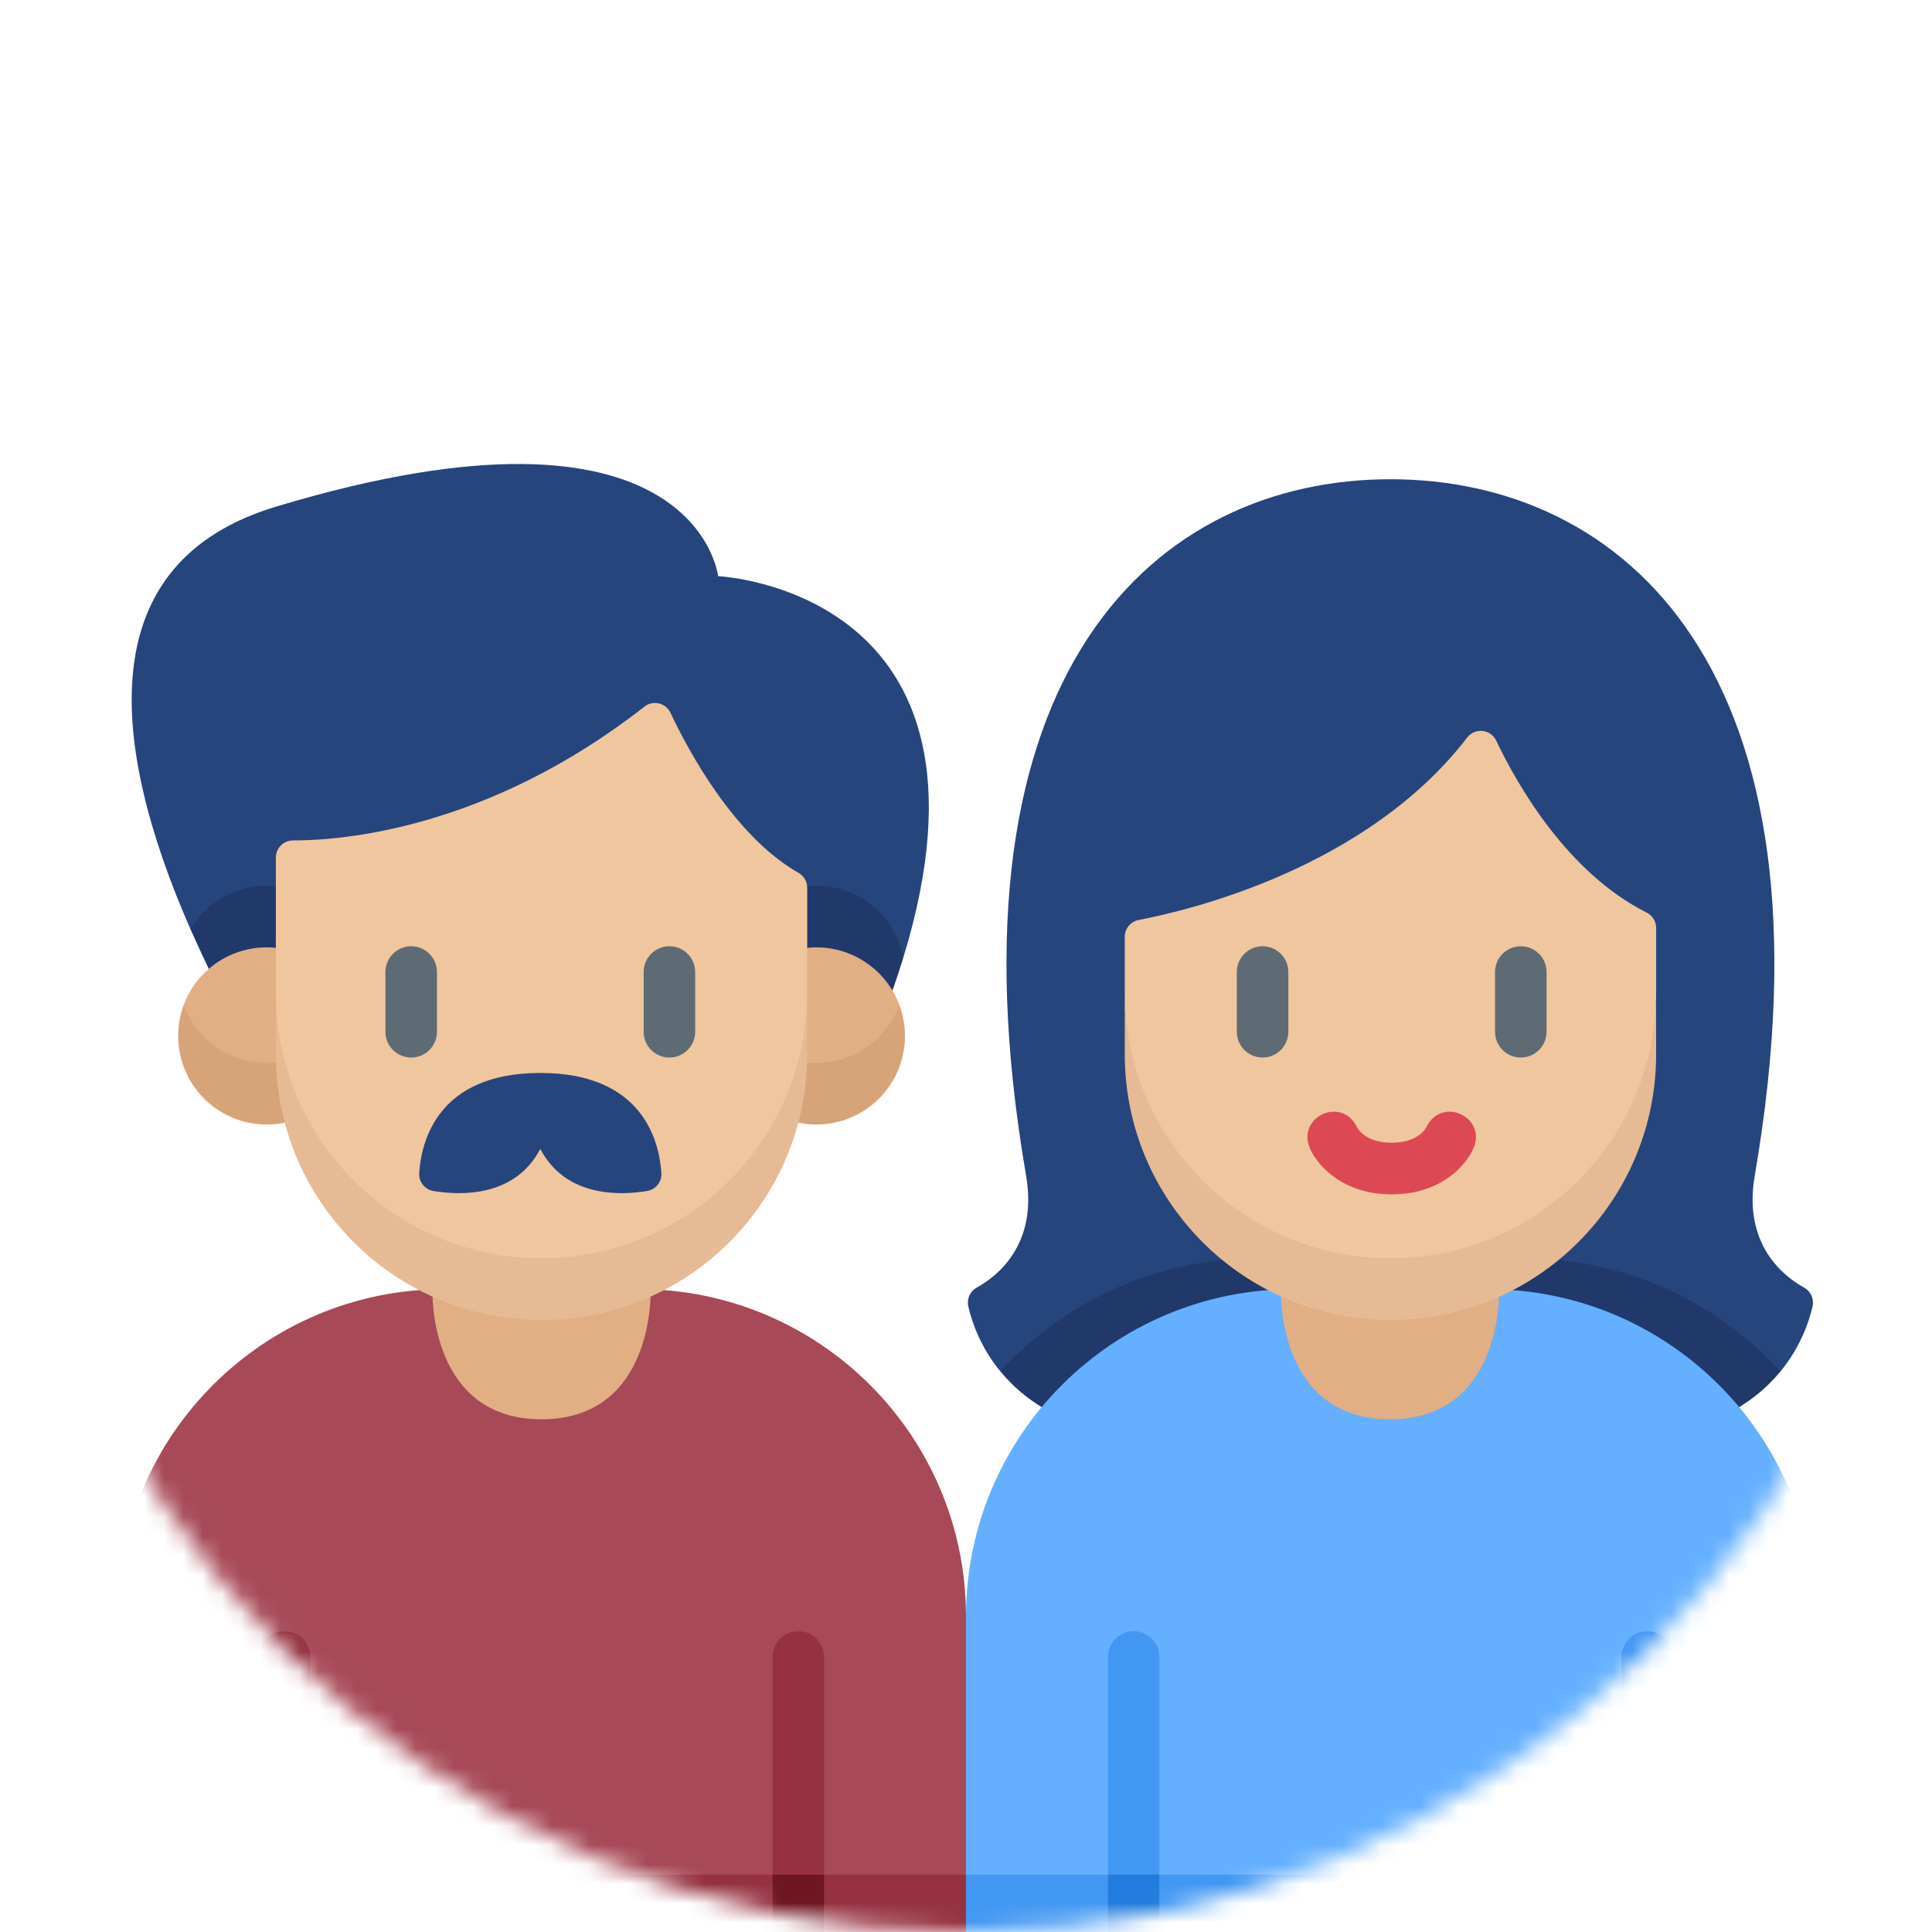 <svg width="100" height="100" viewBox="0 0 100 100" fill="none" xmlns="http://www.w3.org/2000/svg">
<mask id="mask0" mask-type="alpha" maskUnits="userSpaceOnUse" x="0" y="0" width="100" height="100">
<circle cx="50" cy="50" r="50" fill="black"/>
</mask>
<g mask="url(#mask0)">
<path d="M49.999 97.034L27.965 98.579L6.06 97.034V83.668C6.06 74.311 13.646 66.725 23.003 66.725H33.056C42.414 66.725 49.999 74.311 49.999 83.668L51.544 90.225L49.999 97.034Z" fill="#A74957"/>
<path d="M6.947 100.227H13.409L14.739 98.682L16.069 100.227H39.99L41.32 98.682L42.65 100.227H49.999L51.544 98.631L49.999 97.035H6.06V99.34C6.06 99.83 6.457 100.227 6.947 100.227V100.227Z" fill="#953140"/>
<path d="M28.03 73.462C33.824 73.462 33.685 66.982 33.677 66.737C33.478 66.73 33.279 66.725 33.079 66.725H23.025C22.81 66.725 22.596 66.731 22.382 66.739C22.374 67.017 22.251 73.462 28.03 73.462Z" fill="#E2AE84"/>
<path d="M16.07 85.762V97.035L14.739 98.579L13.409 97.035V85.762C13.409 85.028 14.005 84.432 14.739 84.432C15.474 84.432 16.07 85.028 16.07 85.762Z" fill="#953140"/>
<path d="M42.651 85.762V97.035L41.321 98.579L39.991 97.035V85.762C39.991 85.028 40.587 84.432 41.321 84.432C42.055 84.432 42.651 85.028 42.651 85.762Z" fill="#953140"/>
<path d="M13.409 97.034H16.069V100.227H13.409V97.034Z" fill="#B72D47"/>
<path d="M39.991 97.034H42.651V100.227H39.991V97.034Z" fill="#6F1623"/>
<path d="M9.856 48.09C5.589 38.362 4.784 29.089 14.278 26.226C36.056 19.658 37.169 29.823 37.169 29.823C37.169 29.823 52.594 30.506 46.758 49.558L9.856 48.09Z" fill="#26457D"/>
<path d="M13.805 45.843C12.127 45.843 10.656 46.745 9.857 48.09C10.134 48.715 10.507 49.528 10.811 50.157L14.279 50.266V45.867C14.123 45.851 13.965 45.843 13.805 45.843Z" fill="#21386B"/>
<path d="M46.194 51.271C46.401 50.683 46.589 50.114 46.759 49.558C46.352 47.442 44.49 45.843 42.256 45.843C42.096 45.843 41.938 45.851 41.782 45.867V51.132L46.194 51.271Z" fill="#21386B"/>
<path d="M13.318 56.336L14.285 54.988L15.552 54.175L14.278 49.059C14.122 49.043 13.964 49.035 13.804 49.035C11.833 49.035 10.153 50.278 9.505 52.024C9.505 53.763 11.347 56.336 13.318 56.336V56.336Z" fill="#E2AE84"/>
<path d="M13.805 55.013C11.834 55.013 10.154 53.769 9.506 52.024C9.321 52.521 9.22 53.059 9.22 53.62C9.22 56.152 11.273 58.205 13.805 58.205C14.126 58.205 14.438 58.172 14.74 58.109L15.553 56.175L14.286 54.987C14.128 55.004 13.968 55.013 13.805 55.013V55.013Z" fill="#D7A379"/>
<path d="M42.741 56.336L41.774 54.988L40.506 54.175L41.781 49.059C41.936 49.043 42.095 49.035 42.255 49.035C44.226 49.035 45.906 50.278 46.554 52.024C46.554 53.763 44.712 56.336 42.741 56.336V56.336Z" fill="#E2AE84"/>
<path d="M42.255 55.013C44.225 55.013 45.906 53.769 46.554 52.024C46.738 52.521 46.84 53.059 46.84 53.62C46.84 56.152 44.787 58.205 42.255 58.205C41.934 58.205 41.621 58.172 41.32 58.109L40.506 56.175L41.774 54.987C41.932 55.004 42.092 55.013 42.255 55.013V55.013Z" fill="#D7A379"/>
<path d="M28.03 66.674C38.145 66.674 41.781 58.973 41.781 51.379V45.95C41.781 45.631 41.609 45.339 41.332 45.181C38.006 43.279 35.648 38.898 34.703 36.894C34.462 36.382 33.806 36.224 33.36 36.572C25.235 42.928 17.686 43.506 15.166 43.501C14.675 43.501 14.279 43.898 14.279 44.388V51.379C14.279 58.973 18.492 66.674 28.03 66.674V66.674Z" fill="#F0C69E"/>
<path d="M28.03 65.129C20.436 65.129 14.279 58.973 14.279 51.378V54.571C14.279 62.165 20.436 68.322 28.03 68.322C35.624 68.322 41.781 62.165 41.781 54.571V51.378C41.781 58.973 35.624 65.129 28.03 65.129Z" fill="#E6BA94"/>
<path d="M27.965 59.465C29.29 62.006 32.152 61.871 33.5 61.645C33.944 61.571 34.261 61.17 34.232 60.721C34.131 59.115 33.305 55.536 27.965 55.536C22.625 55.536 21.8 59.115 21.698 60.721C21.67 61.17 21.986 61.571 22.43 61.645C23.778 61.871 26.641 62.006 27.966 59.465H27.965Z" fill="#26457D"/>
<path d="M93.38 66.645C92.329 66.066 90.209 64.429 90.825 60.855C95.357 34.553 83.954 24.805 71.968 24.805C59.982 24.805 48.58 34.553 53.111 60.855C53.727 64.429 51.608 66.066 50.556 66.645C50.206 66.838 50.031 67.237 50.12 67.626C50.3 68.408 50.737 69.715 51.778 70.982C51.778 70.981 51.778 70.981 51.778 70.98C51.778 70.982 92.158 70.98 92.158 70.98C92.158 70.981 92.159 70.981 92.159 70.982C93.199 69.715 93.636 68.408 93.816 67.626C93.906 67.238 93.73 66.838 93.38 66.645V66.645Z" fill="#26457D"/>
<path d="M78.856 65.13H65.083C59.818 65.13 55.08 67.385 51.78 70.981C52.485 71.84 53.465 72.68 54.833 73.326H89.107C90.474 72.68 91.454 71.84 92.16 70.981C88.86 67.385 84.122 65.13 78.856 65.13Z" fill="#21386B"/>
<path d="M93.938 97.034L71.947 98.579L49.999 97.034V83.668C49.999 74.311 57.585 66.725 66.942 66.725H76.996C86.353 66.725 93.938 74.311 93.938 83.668V97.034H93.938Z" fill="#64AFFF"/>
<path d="M49.999 100.227H57.348L58.678 98.682L60.008 100.227H83.929L85.259 98.682L86.589 100.227H93.052C93.541 100.227 93.938 99.83 93.938 99.34V97.035H49.999V100.227Z" fill="#4197F2"/>
<path d="M71.947 73.462C77.741 73.462 77.602 66.982 77.594 66.737C77.395 66.73 77.196 66.725 76.996 66.725H66.942C66.727 66.725 66.513 66.731 66.299 66.739C66.291 67.017 66.168 73.462 71.947 73.462Z" fill="#E2AE84"/>
<path d="M60.008 85.762V97.035L58.678 98.579L57.348 97.035V85.762C57.348 85.028 57.944 84.432 58.678 84.432C59.412 84.432 60.008 85.028 60.008 85.762Z" fill="#4197F2"/>
<path d="M86.589 85.762V97.035L85.259 98.579L83.929 97.035V85.762C83.929 85.028 84.525 84.432 85.259 84.432C85.993 84.432 86.589 85.028 86.589 85.762Z" fill="#4197F2"/>
<path d="M57.348 97.034H60.008V100.227H57.348V97.034Z" fill="#217CDD"/>
<path d="M83.929 97.034H86.589V100.227H83.929V97.034Z" fill="#66B394"/>
<path d="M71.969 66.674C82.509 66.674 85.721 58.973 85.721 51.378V48.027C85.721 47.691 85.53 47.386 85.23 47.235C81.13 45.176 78.546 40.648 77.444 38.336C77.159 37.738 76.345 37.651 75.941 38.176C70.743 44.937 61.56 47.118 58.937 47.618C58.519 47.697 58.218 48.063 58.218 48.488V51.378C58.218 58.973 61.372 66.674 71.969 66.674V66.674Z" fill="#F0C69E"/>
<path d="M71.969 65.129C64.375 65.129 58.218 58.973 58.218 51.378V54.571C58.218 62.165 64.375 68.322 71.969 68.322C79.564 68.322 85.721 62.165 85.721 54.571V51.378C85.721 58.973 79.564 65.129 71.969 65.129Z" fill="#E6BA94"/>
<path d="M21.283 54.738C22.02 54.738 22.617 54.141 22.617 53.404V50.312C22.617 49.575 22.02 48.978 21.283 48.978C20.547 48.978 19.949 49.575 19.949 50.312V53.404C19.949 54.141 20.547 54.738 21.283 54.738Z" fill="#5E6B75"/>
<path d="M34.648 54.738C35.385 54.738 35.982 54.141 35.982 53.404V50.312C35.982 49.575 35.385 48.978 34.648 48.978C33.912 48.978 33.315 49.575 33.315 50.312V53.404C33.315 54.141 33.912 54.738 34.648 54.738Z" fill="#5E6B75"/>
<path d="M65.351 48.978C64.614 48.978 64.017 49.575 64.017 50.312V53.404C64.017 54.141 64.614 54.738 65.351 54.738C66.087 54.738 66.684 54.141 66.684 53.404V50.312C66.684 49.575 66.087 48.978 65.351 48.978Z" fill="#5E6B75"/>
<path d="M78.716 54.738C79.453 54.738 80.05 54.141 80.05 53.404V50.312C80.05 49.575 79.453 48.978 78.716 48.978C77.979 48.978 77.382 49.575 77.382 50.312V53.404C77.382 54.141 77.979 54.738 78.716 54.738Z" fill="#5E6B75"/>
<path d="M76.25 59.472C76.999 57.818 74.623 56.714 73.833 58.333C73.792 58.416 73.391 59.147 72.033 59.147C70.675 59.147 70.274 58.416 70.233 58.333C69.444 56.714 67.067 57.818 67.816 59.472C68.232 60.382 69.541 61.82 72.033 61.82C74.526 61.82 75.835 60.382 76.25 59.472V59.472Z" fill="#DC4955"/>
</g>
</svg>
